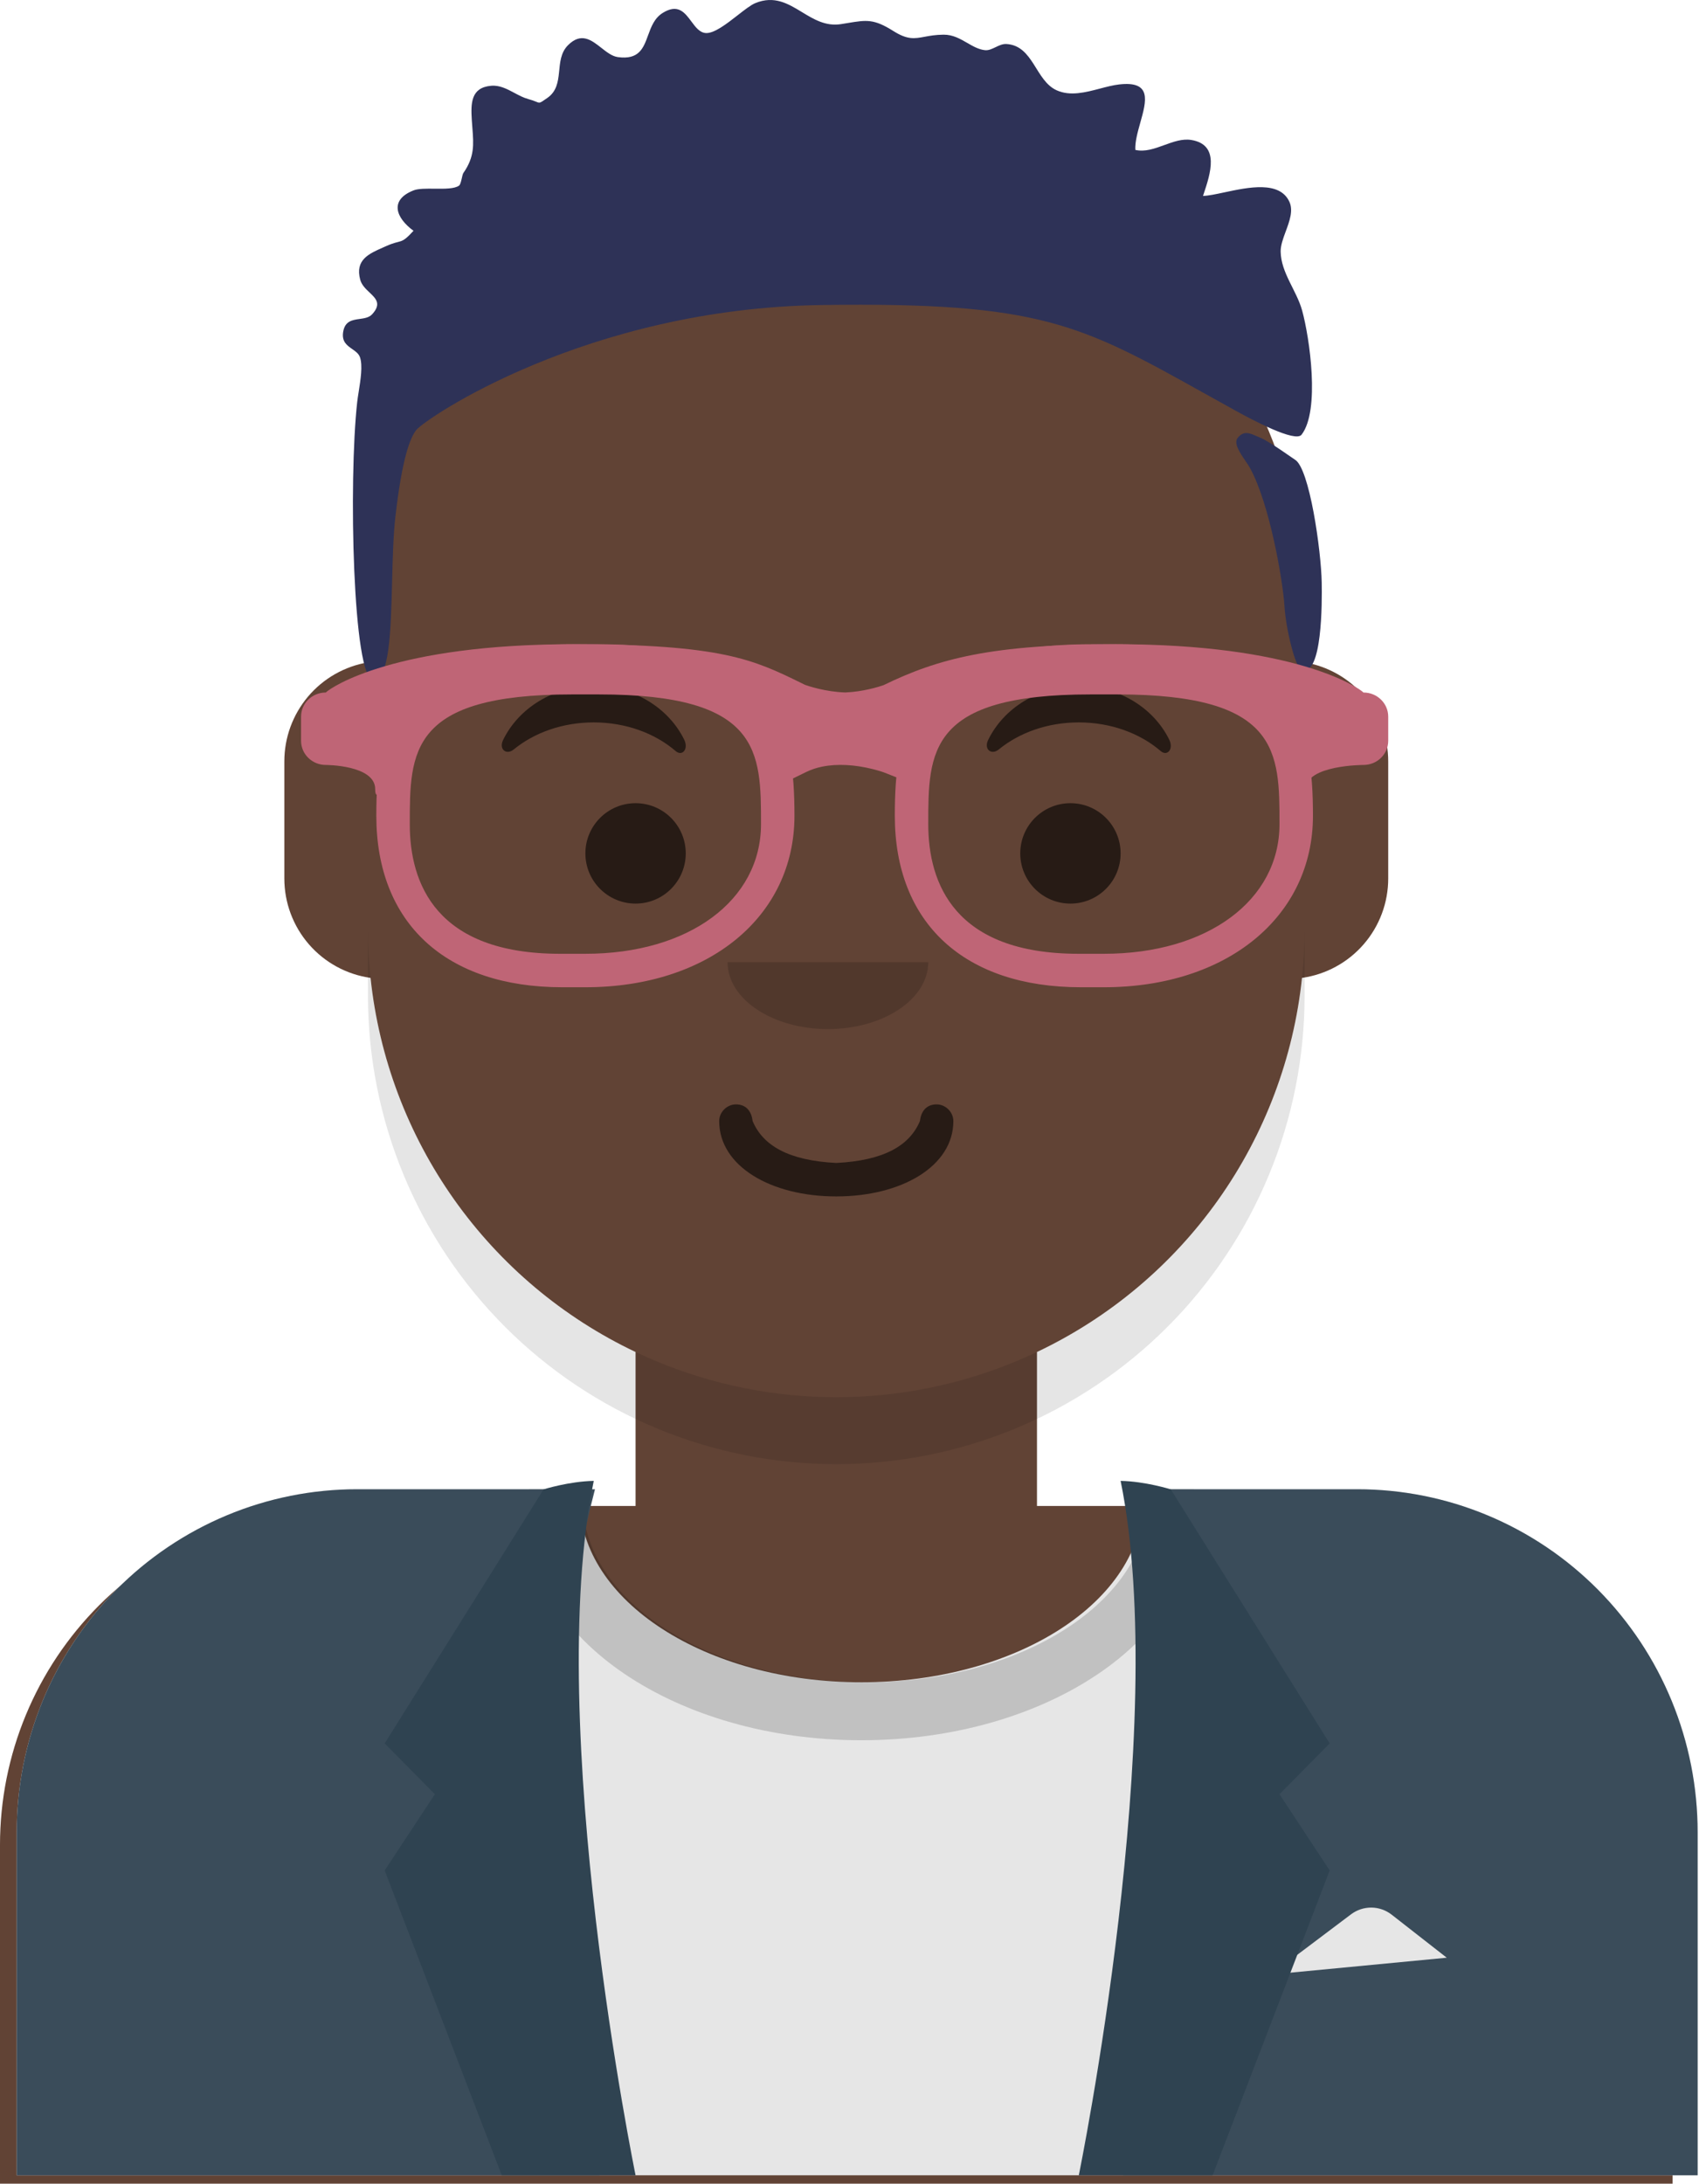 <svg width="204" xmlns="http://www.w3.org/2000/svg" height="261" fill="none"><g class="fills"><rect rx="0" ry="0" x="65.929" y="86.433" width="68.142" height="105.134" transform="matrix(2.935, 0, -0, 2.321, -193.506, -183.599)" class="frame-background"/></g><g class="frame-children"><path d="M44.000,72.999C44.000,72.083,44.023,71.167,44.068,70.251C44.113,69.336,44.180,68.422,44.270,67.510C44.360,66.598,44.472,65.689,44.606,64.782C44.741,63.876,44.897,62.973,45.076,62.074C45.255,61.175,45.456,60.281,45.678,59.392C45.901,58.503,46.145,57.620,46.411,56.743C46.677,55.866,46.965,54.996,47.274,54.133C47.582,53.271,47.912,52.416,48.263,51.569C48.613,50.722,48.985,49.885,49.377,49.056C49.768,48.228,50.180,47.410,50.612,46.601C51.044,45.793,51.496,44.996,51.967,44.210C52.438,43.424,52.928,42.650,53.438,41.888C53.947,41.126,54.474,40.377,55.020,39.640C55.566,38.904,56.130,38.182,56.711,37.474C57.293,36.765,57.891,36.071,58.507,35.392C59.122,34.713,59.754,34.050,60.402,33.402C61.050,32.754,61.713,32.122,62.392,31.506C63.071,30.891,63.765,30.293,64.474,29.711C65.182,29.130,65.904,28.566,66.640,28.020C67.377,27.474,68.126,26.947,68.888,26.438C69.650,25.928,70.424,25.438,71.210,24.967C71.996,24.496,72.793,24.044,73.601,23.612C74.410,23.180,75.228,22.768,76.056,22.376C76.885,21.985,77.722,21.613,78.569,21.263C79.416,20.912,80.271,20.582,81.134,20.273C81.996,19.965,82.866,19.677,83.743,19.411C84.620,19.145,85.503,18.901,86.392,18.678C87.281,18.456,88.175,18.255,89.074,18.076C89.973,17.897,90.876,17.741,91.782,17.606C92.689,17.472,93.598,17.359,94.510,17.270C95.422,17.180,96.336,17.112,97.251,17.067C98.167,17.022,99.083,17.000,99.999,17.000L100.001,17.000C100.918,17.000,101.834,17.022,102.749,17.067C103.664,17.112,104.578,17.180,105.490,17.270C106.402,17.359,107.311,17.472,108.218,17.606C109.125,17.741,110.027,17.897,110.926,18.076C111.825,18.255,112.719,18.456,113.608,18.678C114.497,18.901,115.380,19.145,116.257,19.411C117.134,19.677,118.003,19.965,118.866,20.273C119.729,20.582,120.584,20.912,121.431,21.263C122.278,21.613,123.115,21.985,123.944,22.376C124.772,22.768,125.590,23.180,126.399,23.612C127.207,24.044,128.004,24.496,128.790,24.967C129.576,25.438,130.350,25.928,131.112,26.438C131.874,26.947,132.623,27.474,133.360,28.020C134.096,28.566,134.818,29.130,135.526,29.711C136.235,30.293,136.929,30.891,137.608,31.506C138.287,32.122,138.950,32.754,139.598,33.402C140.246,34.050,140.878,34.713,141.494,35.392C142.109,36.071,142.708,36.765,143.289,37.474C143.870,38.182,144.434,38.904,144.980,39.640C145.526,40.377,146.053,41.126,146.562,41.888C147.071,42.650,147.562,43.424,148.033,44.210C148.504,44.996,148.956,45.793,149.388,46.601C149.820,47.410,150.232,48.228,150.623,49.056C151.015,49.885,151.386,50.722,151.737,51.569C152.088,52.416,152.418,53.271,152.727,54.133C153.036,54.996,153.323,55.866,153.589,56.743C153.855,57.620,154.099,58.503,154.322,59.392C154.545,60.281,154.745,61.175,154.924,62.074C155.103,62.973,155.259,63.876,155.394,64.782C155.529,65.689,155.641,66.598,155.730,67.510C155.820,68.422,155.888,69.336,155.933,70.251C155.978,71.167,156.000,72.083,156.000,72.999L156.000,79.168C156.173,79.197,156.345,79.230,156.517,79.267C156.688,79.303,156.859,79.344,157.029,79.388C157.198,79.433,157.367,79.481,157.535,79.532C157.702,79.584,157.869,79.639,158.034,79.698C158.199,79.757,158.363,79.820,158.526,79.886C158.689,79.952,158.850,80.022,159.009,80.095C159.168,80.168,159.326,80.245,159.482,80.325C159.638,80.405,159.792,80.489,159.945,80.575C160.097,80.662,160.247,80.753,160.396,80.846C160.545,80.940,160.691,81.036,160.835,81.136C160.979,81.236,161.121,81.339,161.261,81.445C161.400,81.552,161.538,81.661,161.673,81.773C161.808,81.885,161.940,82.000,162.070,82.118C162.200,82.236,162.327,82.357,162.451,82.480C162.576,82.604,162.698,82.730,162.817,82.859C162.936,82.988,163.052,83.119,163.165,83.253C163.278,83.387,163.389,83.524,163.496,83.663C163.603,83.801,163.707,83.943,163.808,84.086C163.909,84.229,164.007,84.375,164.102,84.523C164.197,84.670,164.288,84.820,164.376,84.972C164.464,85.123,164.549,85.277,164.631,85.432C164.712,85.588,164.790,85.745,164.864,85.904C164.939,86.063,165.010,86.223,165.077,86.385C165.145,86.547,165.209,86.710,165.269,86.875C165.329,87.040,165.386,87.206,165.439,87.373C165.492,87.540,165.542,87.709,165.587,87.878C165.632,88.047,165.674,88.218,165.713,88.389C165.751,88.560,165.785,88.732,165.816,88.905C165.847,89.078,165.873,89.251,165.896,89.425C165.919,89.599,165.939,89.773,165.954,89.948C165.969,90.123,165.981,90.298,165.988,90.473C165.996,90.648,166.000,90.824,166.000,90.999L166.000,105.001C166.000,105.180,165.996,105.358,165.988,105.537C165.980,105.715,165.968,105.894,165.952,106.072C165.936,106.250,165.916,106.427,165.892,106.604C165.869,106.781,165.841,106.958,165.809,107.134C165.777,107.310,165.741,107.485,165.702,107.659C165.663,107.833,165.619,108.006,165.572,108.179C165.525,108.351,165.473,108.522,165.418,108.692C165.363,108.862,165.305,109.031,165.242,109.198C165.179,109.366,165.113,109.532,165.043,109.696C164.973,109.861,164.899,110.024,164.822,110.185C164.745,110.346,164.665,110.505,164.580,110.663C164.496,110.820,164.408,110.976,164.317,111.130C164.226,111.283,164.131,111.435,164.033,111.584C163.935,111.734,163.834,111.881,163.729,112.026C163.624,112.171,163.516,112.313,163.405,112.453C163.294,112.593,163.180,112.731,163.063,112.866C162.946,113.001,162.826,113.133,162.703,113.263C162.580,113.392,162.454,113.519,162.325,113.643C162.196,113.767,162.065,113.888,161.931,114.006C161.797,114.124,161.660,114.239,161.521,114.351C161.382,114.463,161.240,114.572,161.096,114.678C160.952,114.783,160.806,114.886,160.657,114.985C160.508,115.084,160.357,115.180,160.204,115.272C160.051,115.365,159.896,115.453,159.739,115.539C159.582,115.624,159.424,115.706,159.263,115.785C159.102,115.863,158.940,115.938,158.776,116.009C158.612,116.080,158.447,116.147,158.280,116.211C158.113,116.275,157.945,116.335,157.775,116.391C157.606,116.447,157.435,116.500,157.263,116.548C157.091,116.597,156.918,116.641,156.744,116.682C156.570,116.723,156.395,116.760,156.219,116.793C156.044,116.826,155.867,116.855,155.690,116.880C155.628,117.474,155.556,118.066,155.474,118.657C155.393,119.248,155.302,119.838,155.201,120.426C155.101,121.014,154.991,121.600,154.872,122.185C154.753,122.770,154.624,123.352,154.486,123.932C154.349,124.513,154.202,125.091,154.045,125.667C153.889,126.243,153.724,126.816,153.549,127.386C153.374,127.957,153.191,128.524,152.998,129.089C152.805,129.654,152.604,130.215,152.393,130.773C152.182,131.332,151.963,131.886,151.735,132.437C151.506,132.988,151.269,133.536,151.023,134.079C150.777,134.623,150.523,135.163,150.260,135.698C149.997,136.233,149.725,136.764,149.445,137.291C149.165,137.818,148.877,138.341,148.580,138.858C148.283,139.375,147.978,139.888,147.665,140.396C147.352,140.904,147.030,141.407,146.701,141.904C146.372,142.401,146.035,142.894,145.690,143.381C145.345,143.868,144.992,144.349,144.632,144.824C144.271,145.299,143.903,145.769,143.528,146.233C143.153,146.696,142.770,147.154,142.380,147.606C141.990,148.057,141.593,148.502,141.189,148.941C140.784,149.380,140.373,149.812,139.955,150.238C139.537,150.664,139.112,151.083,138.681,151.495C138.250,151.907,137.812,152.312,137.367,152.710C136.923,153.108,136.473,153.499,136.016,153.883C135.559,154.266,135.096,154.643,134.627,155.012C134.158,155.381,133.684,155.742,133.203,156.096C132.722,156.449,132.236,156.795,131.745,157.133C131.254,157.472,130.757,157.802,130.255,158.124C129.753,158.447,129.246,158.761,128.733,159.067C128.221,159.373,127.704,159.671,127.183,159.961C126.661,160.250,126.135,160.531,125.605,160.804C125.074,161.077,124.539,161.341,124.000,161.597L124.000,180.000L159.501,180.000C160.164,180.000,160.826,180.016,161.488,180.049C162.150,180.082,162.811,180.130,163.471,180.195C164.130,180.260,164.788,180.341,165.443,180.438C166.099,180.535,166.752,180.649,167.402,180.778C168.052,180.907,168.698,181.053,169.341,181.214C169.984,181.375,170.623,181.551,171.257,181.744C171.892,181.936,172.521,182.144,173.145,182.367C173.769,182.590,174.387,182.829,174.999,183.083C175.612,183.336,176.218,183.605,176.817,183.888C177.416,184.171,178.007,184.469,178.592,184.782C179.177,185.095,179.753,185.421,180.322,185.762C180.890,186.103,181.450,186.457,182.001,186.825C182.552,187.194,183.094,187.575,183.626,187.970C184.159,188.365,184.681,188.772,185.193,189.193C185.706,189.614,186.207,190.046,186.698,190.491C187.189,190.936,187.669,191.393,188.138,191.862C188.607,192.331,189.064,192.810,189.509,193.301C189.954,193.792,190.386,194.294,190.807,194.807C191.228,195.319,191.635,195.841,192.030,196.374C192.425,196.906,192.806,197.448,193.175,197.999C193.543,198.550,193.897,199.110,194.238,199.678C194.579,200.247,194.905,200.823,195.218,201.408C195.531,201.993,195.829,202.584,196.112,203.183C196.395,203.782,196.664,204.388,196.917,205.001C197.171,205.613,197.410,206.231,197.633,206.855C197.856,207.479,198.064,208.108,198.256,208.743C198.449,209.377,198.625,210.016,198.786,210.659C198.947,211.302,199.093,211.948,199.222,212.598C199.351,213.248,199.465,213.901,199.562,214.557C199.659,215.212,199.740,215.870,199.805,216.529C199.870,217.189,199.918,217.850,199.951,218.512C199.984,219.174,200.000,219.836,200.000,220.499L200.000,261.000L0.000,261.000L0.000,220.499C0.000,219.836,0.016,219.174,0.049,218.512C0.081,217.850,0.130,217.189,0.195,216.529C0.260,215.870,0.341,215.212,0.438,214.557C0.536,213.901,0.649,213.248,0.778,212.598C0.908,211.948,1.053,211.302,1.214,210.659C1.375,210.016,1.552,209.377,1.744,208.743C1.936,208.108,2.144,207.479,2.367,206.855C2.591,206.231,2.829,205.613,3.083,205.001C3.337,204.388,3.605,203.782,3.888,203.183C4.172,202.584,4.470,201.993,4.782,201.408C5.095,200.823,5.421,200.247,5.762,199.678C6.103,199.110,6.457,198.550,6.825,197.999C7.194,197.448,7.575,196.906,7.970,196.374C8.365,195.841,8.772,195.319,9.193,194.807C9.613,194.294,10.046,193.793,10.491,193.302C10.936,192.811,11.393,192.331,11.862,191.862C12.331,191.393,12.811,190.936,13.302,190.491C13.793,190.046,14.294,189.614,14.807,189.193C15.319,188.772,15.841,188.365,16.374,187.970C16.906,187.575,17.448,187.194,17.999,186.825C18.550,186.457,19.110,186.103,19.678,185.762C20.247,185.421,20.823,185.095,21.408,184.782C21.993,184.469,22.584,184.171,23.183,183.888C23.783,183.605,24.388,183.336,25.001,183.083C25.613,182.829,26.231,182.590,26.855,182.367C27.479,182.144,28.109,181.936,28.743,181.744C29.377,181.551,30.016,181.375,30.659,181.214C31.302,181.053,31.948,180.907,32.598,180.778C33.248,180.649,33.901,180.535,34.557,180.438C35.212,180.341,35.870,180.260,36.529,180.195C37.189,180.130,37.850,180.082,38.512,180.049C39.174,180.016,39.836,180.000,40.499,180.000L76.000,180.000L76.000,161.597C75.461,161.341,74.926,161.077,74.396,160.804C73.865,160.531,73.339,160.250,72.817,159.961C72.296,159.671,71.779,159.373,71.267,159.067C70.755,158.761,70.247,158.447,69.745,158.124C69.243,157.802,68.747,157.472,68.255,157.133C67.764,156.795,67.278,156.449,66.797,156.096C66.317,155.742,65.842,155.381,65.373,155.012C64.904,154.643,64.441,154.266,63.984,153.883C63.528,153.499,63.077,153.108,62.633,152.710C62.188,152.312,61.750,151.907,61.319,151.495C60.888,151.083,60.463,150.664,60.045,150.238C59.627,149.812,59.216,149.380,58.811,148.941C58.407,148.502,58.010,148.057,57.620,147.606C57.230,147.154,56.847,146.696,56.472,146.233C56.097,145.769,55.729,145.299,55.368,144.824C55.008,144.349,54.655,143.868,54.310,143.381C53.965,142.894,53.628,142.401,53.299,141.904C52.970,141.407,52.649,140.904,52.335,140.396C52.022,139.888,51.717,139.375,51.420,138.858C51.124,138.341,50.835,137.818,50.555,137.291C50.275,136.764,50.003,136.233,49.740,135.698C49.477,135.163,49.223,134.623,48.977,134.079C48.731,133.536,48.494,132.988,48.265,132.437C48.037,131.886,47.818,131.332,47.607,130.773C47.396,130.215,47.195,129.654,47.002,129.089C46.809,128.524,46.625,127.957,46.451,127.386C46.276,126.816,46.111,126.243,45.955,125.667C45.798,125.091,45.651,124.513,45.514,123.932C45.376,123.352,45.247,122.770,45.128,122.185C45.009,121.600,44.899,121.014,44.799,120.426C44.698,119.838,44.607,119.248,44.526,118.657C44.444,118.066,44.372,117.474,44.310,116.880C44.133,116.855,43.956,116.826,43.781,116.793C43.605,116.760,43.430,116.723,43.256,116.682C43.082,116.641,42.909,116.597,42.737,116.548C42.565,116.500,42.395,116.447,42.225,116.391C42.055,116.335,41.887,116.275,41.720,116.211C41.553,116.147,41.388,116.080,41.224,116.009C41.060,115.938,40.898,115.863,40.737,115.785C40.576,115.706,40.418,115.624,40.261,115.539C40.104,115.453,39.949,115.365,39.796,115.272C39.643,115.180,39.492,115.084,39.343,114.985C39.195,114.886,39.048,114.783,38.904,114.678C38.760,114.572,38.618,114.463,38.479,114.351C38.340,114.239,38.203,114.124,38.069,114.006C37.935,113.888,37.803,113.767,37.675,113.643C37.546,113.519,37.420,113.392,37.297,113.263C37.174,113.133,37.054,113.001,36.937,112.866C36.820,112.731,36.706,112.593,36.595,112.453C36.484,112.313,36.376,112.171,36.271,112.026C36.167,111.881,36.065,111.734,35.967,111.584C35.869,111.435,35.775,111.283,35.683,111.130C35.592,110.976,35.504,110.820,35.420,110.663C35.336,110.505,35.255,110.346,35.178,110.185C35.100,110.024,35.027,109.861,34.957,109.696C34.887,109.532,34.821,109.366,34.758,109.198C34.696,109.031,34.637,108.862,34.582,108.692C34.527,108.522,34.476,108.351,34.428,108.179C34.381,108.006,34.338,107.833,34.298,107.659C34.259,107.485,34.223,107.310,34.191,107.134C34.159,106.958,34.132,106.781,34.108,106.604C34.084,106.427,34.064,106.250,34.048,106.072C34.032,105.894,34.020,105.715,34.012,105.537C34.004,105.358,34.000,105.180,34.000,105.001L34.000,90.999C34.000,90.824,34.004,90.648,34.012,90.473C34.019,90.298,34.031,90.123,34.046,89.948C34.062,89.773,34.081,89.599,34.104,89.425C34.127,89.251,34.154,89.078,34.184,88.905C34.215,88.732,34.249,88.560,34.287,88.389C34.326,88.218,34.367,88.047,34.413,87.878C34.459,87.709,34.508,87.540,34.561,87.373C34.614,87.206,34.671,87.040,34.731,86.875C34.791,86.710,34.855,86.547,34.923,86.385C34.990,86.223,35.061,86.063,35.136,85.904C35.210,85.745,35.288,85.588,35.369,85.432C35.451,85.277,35.536,85.123,35.624,84.972C35.712,84.820,35.803,84.670,35.898,84.523C35.993,84.375,36.091,84.229,36.192,84.086C36.293,83.943,36.397,83.801,36.504,83.663C36.611,83.524,36.722,83.387,36.835,83.253C36.948,83.119,37.064,82.988,37.183,82.859C37.302,82.730,37.424,82.604,37.549,82.480C37.673,82.357,37.801,82.236,37.930,82.118C38.060,82.000,38.193,81.885,38.327,81.773C38.462,81.661,38.600,81.552,38.739,81.445C38.879,81.339,39.021,81.236,39.165,81.136C39.309,81.036,39.456,80.940,39.604,80.846C39.753,80.753,39.903,80.662,40.055,80.575C40.208,80.489,40.362,80.405,40.518,80.325C40.674,80.245,40.832,80.168,40.991,80.095C41.151,80.022,41.312,79.952,41.474,79.886C41.637,79.820,41.801,79.757,41.966,79.698C42.131,79.639,42.298,79.584,42.465,79.532C42.633,79.481,42.802,79.433,42.971,79.388C43.141,79.344,43.312,79.303,43.483,79.267C43.655,79.230,43.827,79.197,44.000,79.168L44.000,72.999ZZZZZZZ" fill-rule="evenodd" style="fill: rgb(97, 67, 53); fill-opacity: 1;" class="fills"/><path d="M44.000,111.000L44.000,119.000C44.000,119.917,44.023,120.833,44.068,121.748C44.113,122.663,44.180,123.577,44.270,124.489C44.360,125.401,44.472,126.310,44.606,127.217C44.741,128.124,44.897,129.026,45.076,129.925C45.255,130.824,45.456,131.718,45.678,132.607C45.901,133.496,46.145,134.379,46.411,135.256C46.677,136.133,46.965,137.002,47.274,137.865C47.582,138.728,47.912,139.583,48.263,140.430C48.613,141.277,48.985,142.114,49.377,142.943C49.768,143.771,50.180,144.589,50.612,145.398C51.044,146.206,51.496,147.003,51.967,147.789C52.438,148.575,52.928,149.349,53.438,150.111C53.947,150.873,54.474,151.622,55.020,152.359C55.566,153.095,56.130,153.817,56.711,154.525C57.293,155.234,57.891,155.928,58.507,156.607C59.122,157.286,59.754,157.949,60.402,158.597C61.050,159.245,61.713,159.877,62.392,160.493C63.071,161.108,63.765,161.707,64.474,162.288C65.182,162.869,65.904,163.433,66.640,163.979C67.377,164.525,68.126,165.052,68.888,165.561C69.650,166.070,70.424,166.561,71.210,167.032C71.996,167.503,72.793,167.955,73.601,168.387C74.410,168.819,75.228,169.231,76.056,169.622C76.885,170.014,77.722,170.385,78.569,170.736C79.416,171.087,80.271,171.417,81.134,171.726C81.996,172.035,82.866,172.322,83.743,172.588C84.620,172.854,85.503,173.098,86.392,173.321C87.281,173.544,88.175,173.744,89.074,173.923C89.973,174.102,90.876,174.258,91.782,174.393C92.689,174.528,93.598,174.640,94.510,174.729C95.422,174.819,96.336,174.887,97.251,174.932C98.167,174.977,99.083,174.999,99.999,174.999L100.001,174.999C100.918,174.999,101.834,174.977,102.749,174.932C103.664,174.887,104.578,174.819,105.490,174.729C106.402,174.640,107.311,174.528,108.218,174.393C109.125,174.258,110.027,174.102,110.926,173.923C111.825,173.744,112.719,173.544,113.608,173.321C114.497,173.098,115.380,172.854,116.257,172.588C117.134,172.322,118.003,172.035,118.866,171.726C119.729,171.417,120.584,171.087,121.431,170.736C122.278,170.385,123.115,170.014,123.944,169.622C124.772,169.231,125.590,168.819,126.399,168.387C127.207,167.955,128.004,167.503,128.790,167.032C129.576,166.561,130.350,166.070,131.112,165.561C131.874,165.052,132.623,164.525,133.360,163.979C134.096,163.433,134.818,162.869,135.526,162.288C136.235,161.707,136.929,161.108,137.608,160.493C138.287,159.877,138.950,159.245,139.598,158.597C140.246,157.949,140.878,157.286,141.494,156.607C142.109,155.928,142.708,155.234,143.289,154.525C143.870,153.817,144.434,153.095,144.980,152.359C145.526,151.622,146.053,150.873,146.562,150.111C147.071,149.349,147.562,148.575,148.033,147.789C148.504,147.003,148.956,146.206,149.388,145.398C149.820,144.589,150.232,143.771,150.623,142.943C151.015,142.114,151.386,141.277,151.737,140.430C152.088,139.583,152.418,138.728,152.727,137.865C153.036,137.002,153.323,136.133,153.589,135.256C153.855,134.379,154.099,133.496,154.322,132.607C154.545,131.718,154.745,130.824,154.924,129.925C155.103,129.026,155.259,128.124,155.394,127.217C155.529,126.310,155.641,125.401,155.730,124.489C155.820,123.577,155.888,122.663,155.933,121.748C155.978,120.833,156.000,119.917,156.000,119.000L156.000,111.000C156.000,111.916,155.978,112.832,155.933,113.748C155.888,114.663,155.820,115.577,155.730,116.489C155.641,117.401,155.529,118.310,155.394,119.217C155.259,120.124,155.103,121.026,154.924,121.925C154.745,122.824,154.545,123.718,154.322,124.607C154.099,125.496,153.855,126.379,153.589,127.256C153.323,128.133,153.036,129.002,152.727,129.865C152.418,130.728,152.088,131.583,151.737,132.430C151.386,133.277,151.015,134.114,150.623,134.943C150.232,135.771,149.820,136.589,149.388,137.398C148.956,138.206,148.504,139.003,148.033,139.789C147.562,140.575,147.071,141.349,146.562,142.111C146.053,142.873,145.526,143.622,144.980,144.359C144.434,145.095,143.870,145.817,143.289,146.525C142.708,147.234,142.109,147.928,141.494,148.607C140.878,149.286,140.246,149.949,139.598,150.597C138.950,151.245,138.287,151.877,137.608,152.493C136.929,153.108,136.235,153.707,135.526,154.288C134.818,154.869,134.096,155.433,133.360,155.979C132.623,156.525,131.874,157.052,131.112,157.561C130.350,158.070,129.576,158.561,128.790,159.032C128.004,159.503,127.207,159.955,126.399,160.387C125.590,160.819,124.772,161.231,123.944,161.622C123.115,162.014,122.278,162.385,121.431,162.736C120.584,163.087,119.729,163.417,118.866,163.726C118.003,164.035,117.134,164.322,116.257,164.588C115.380,164.854,114.497,165.098,113.608,165.321C112.719,165.544,111.825,165.744,110.926,165.923C110.027,166.102,109.125,166.258,108.218,166.393C107.311,166.528,106.402,166.640,105.490,166.729C104.578,166.819,103.664,166.887,102.749,166.932C101.834,166.977,100.918,166.999,100.001,166.999L99.999,166.999C99.083,166.999,98.167,166.977,97.251,166.932C96.336,166.887,95.422,166.819,94.510,166.729C93.598,166.640,92.689,166.528,91.782,166.393C90.876,166.258,89.973,166.102,89.074,165.923C88.175,165.744,87.281,165.544,86.392,165.321C85.503,165.098,84.620,164.854,83.743,164.588C82.866,164.322,81.996,164.035,81.134,163.726C80.271,163.417,79.416,163.087,78.569,162.736C77.722,162.385,76.885,162.014,76.056,161.622C75.228,161.231,74.410,160.819,73.601,160.387C72.793,159.955,71.996,159.503,71.210,159.032C70.424,158.561,69.650,158.070,68.888,157.561C68.126,157.052,67.377,156.525,66.640,155.979C65.904,155.433,65.182,154.869,64.474,154.288C63.765,153.707,63.071,153.108,62.392,152.493C61.713,151.877,61.050,151.245,60.402,150.597C59.754,149.949,59.122,149.286,58.507,148.607C57.891,147.928,57.293,147.234,56.711,146.525C56.130,145.817,55.566,145.095,55.020,144.359C54.474,143.622,53.947,142.873,53.438,142.111C52.928,141.349,52.438,140.575,51.967,139.789C51.496,139.003,51.044,138.206,50.612,137.398C50.180,136.589,49.768,135.771,49.377,134.943C48.985,134.114,48.613,133.277,48.263,132.430C47.912,131.583,47.582,130.728,47.274,129.865C46.965,129.002,46.677,128.133,46.411,127.256C46.145,126.379,45.901,125.496,45.678,124.607C45.456,123.718,45.255,122.824,45.076,121.925C44.897,121.026,44.741,120.124,44.606,119.217C44.472,118.310,44.360,117.401,44.270,116.489C44.180,115.577,44.113,114.663,44.068,113.748C44.023,112.832,44.000,111.916,44.000,111.000ZZZZZZZ" fill-rule="evenodd" style="fill: rgb(0, 0, 0); fill-opacity: 0.102;" class="fills"/></g><defs><rect width="266" height="280" id="a"/></defs><g class="fills"><rect width="39.883" height="35.014" class="frame-background" x="79.588" transform="matrix(2.935, 0, -0, 2.321, -192.596, -53.668)" ry="0" rx="0" y="23.124" clip-path="url(#-clip_12)"/></g><g class="frame-children"><path d="M155.709,37.124C156.601,40.371,157.872,49.074,155.637,51.957C154.891,52.919,149.796,50.218,147.671,49.044C146.428,48.357,145.256,47.703,144.139,47.081C129.224,38.765,124.404,36.077,98.246,36.458C70.130,36.867,50.868,50.040,49.784,51.387C49.030,52.325,48.068,54.828,47.276,61.801C47.026,64.008,46.956,66.769,46.886,69.513C46.736,75.435,46.588,81.273,44.631,81.263C42.192,81.250,41.661,57.477,42.714,48.046C42.753,47.694,42.820,47.273,42.892,46.820C43.115,45.413,43.389,43.691,43.047,42.706C42.894,42.262,42.507,41.992,42.110,41.715C41.490,41.282,40.845,40.831,41.033,39.675C41.245,38.370,42.125,38.246,42.997,38.124C43.566,38.044,44.132,37.965,44.506,37.557C45.634,36.329,44.959,35.690,44.188,34.960C43.733,34.529,43.244,34.066,43.073,33.431C42.439,31.069,44.097,30.336,45.760,29.600C45.887,29.544,46.014,29.488,46.140,29.431C48.106,28.544,47.851,29.323,49.446,27.585C47.315,26.023,46.544,23.894,49.462,22.752C50.021,22.533,50.984,22.544,51.962,22.554C53.152,22.567,54.365,22.580,54.898,22.180C55.151,21.990,55.252,20.901,55.408,20.678C56.758,18.747,56.642,17.279,56.486,15.289C56.463,14.993,56.439,14.685,56.418,14.362C56.289,12.324,56.306,10.453,58.747,10.250C59.752,10.166,60.641,10.640,61.517,11.108C62.061,11.398,62.600,11.686,63.158,11.836C64.033,12.071,64.257,12.271,64.479,12.268C64.668,12.266,64.854,12.116,65.437,11.715C67.663,10.182,66.148,7.194,67.913,5.412C69.489,3.821,70.711,4.782,71.909,5.722C72.552,6.227,73.189,6.727,73.869,6.822C76.415,7.177,76.933,5.759,77.491,4.232C77.858,3.227,78.243,2.175,79.236,1.551C81.065,0.402,81.883,1.503,82.670,2.564C83.169,3.236,83.655,3.891,84.379,3.948C85.383,4.027,86.885,2.855,88.218,1.815C89.032,1.180,89.783,0.594,90.317,0.373C92.586,-0.563,94.234,0.437,95.902,1.450C97.310,2.305,98.732,3.168,100.554,2.885C100.852,2.838,101.127,2.793,101.385,2.750C103.623,2.381,104.492,2.237,106.831,3.712C108.521,4.777,109.351,4.622,110.569,4.395C111.175,4.282,111.877,4.151,112.829,4.144C113.940,4.135,114.815,4.641,115.658,5.128C116.351,5.529,117.023,5.917,117.788,5.997C118.211,6.041,118.625,5.842,119.047,5.640C119.467,5.438,119.895,5.233,120.348,5.260C123.585,5.457,123.790,9.643,126.362,10.796C127.981,11.522,129.798,11.044,131.533,10.588C132.316,10.382,133.082,10.180,133.807,10.095C137.766,9.631,137.084,12.063,136.356,14.655C136.038,15.787,135.712,16.950,135.761,17.915C136.909,18.183,138.066,17.762,139.221,17.342C140.314,16.945,141.404,16.548,142.485,16.735C145.883,17.321,144.739,20.756,143.927,23.195C143.902,23.269,143.877,23.342,143.853,23.415C144.488,23.403,145.391,23.210,146.405,22.993C149.268,22.382,153.024,21.579,154.185,24.122C154.664,25.173,154.199,26.432,153.745,27.659C153.432,28.506,153.125,29.337,153.138,30.074C153.181,32.616,155.049,34.719,155.709,37.124ZZZZZZL155.709,37.124ZZZZZZM150.697,52.315C151.812,52.764,154.634,54.818,154.832,54.929C156.589,55.917,157.980,65.828,158.048,69.618C158.090,71.956,158.127,80.874,155.654,80.103C154.901,79.868,153.752,75.147,153.588,72.384C153.425,69.621,151.855,60.220,149.447,55.895C149.315,55.659,149.125,55.380,148.921,55.080C148.272,54.128,147.484,52.971,148.002,52.335C148.724,51.448,149.428,51.760,150.261,52.128C150.403,52.190,150.548,52.255,150.697,52.315ZZZZZZL150.697,52.315ZZZZZZ" fill-rule="evenodd" style="fill: rgb(46, 50, 87); fill-opacity: 1;" class="fills"/></g><defs><rect width="112" height="44" id="b"/></defs><g class="fills"><rect width="80" height="8" class="frame-background" x="60" transform="matrix(1, 0, 0, 1, 0, -0)" ry="0" rx="0" y="82" clip-path="url(#-clip_7)"/></g><g class="frame-children"><path d="M60.160,88.447C62.007,84.649,66.164,82.000,70.998,82.000C75.814,82.000,79.959,84.630,81.815,88.407C82.367,89.529,81.582,90.448,80.791,89.767C78.340,87.660,74.859,86.344,70.998,86.344C67.257,86.344,63.874,87.579,61.438,89.572C60.547,90.300,59.620,89.558,60.160,88.447ZZZZZZZ" fill-rule="evenodd" style="fill: rgb(0, 0, 0); fill-opacity: 0.6;" class="fills"/><path d="M118.160,88.447C120.007,84.649,124.164,82.000,128.998,82.000C133.814,82.000,137.959,84.630,139.815,88.407C140.367,89.529,139.582,90.448,138.791,89.767C136.340,87.660,132.859,86.344,128.998,86.344C125.257,86.344,121.874,87.579,119.438,89.572C118.547,90.300,117.620,89.558,118.160,88.447ZZZZZZZ" fill-rule="evenodd" style="fill: rgb(0, 0, 0); fill-opacity: 0.6;" class="fills"/></g><defs><rect width="112" height="44" id="c"/></defs><g class="fills"><rect width="64" height="12" class="frame-background" x="70" transform="matrix(1, 0, 0, 1, 0, 0)" ry="0" rx="0" y="96" clip-path="url(#-clip_7)"/></g><g class="frame-children"><path d="M76.000,108.000C79.314,108.000,82.000,105.314,82.000,102.000C82.000,98.686,79.314,96.000,76.000,96.000C72.686,96.000,70.000,98.686,70.000,102.000C70.000,105.314,72.686,108.000,76.000,108.000ZZZZZZZ" fill-rule="evenodd" style="fill: rgb(0, 0, 0); fill-opacity: 0.6;" class="fills"/><path d="M128.000,108.000C131.314,108.000,134.000,105.314,134.000,102.000C134.000,98.686,131.314,96.000,128.000,96.000C124.686,96.000,122.000,98.686,122.000,102.000C122.000,105.314,124.686,108.000,128.000,108.000ZZZZZZZ" fill-rule="evenodd" style="fill: rgb(0, 0, 0); fill-opacity: 0.6;" class="fills"/></g><defs><rect width="108" height="44" id="d"/></defs><g class="fills"><rect width="28" height="11" class="frame-background" x="86" transform="matrix(1, 0, 0, 1, 0, 0)" ry="0" rx="0" y="132" clip-path="url(#-clip_9)"/></g><g class="frame-children"><path d="M86.000,134.000C86.000,139.372,92.158,143.000,100.000,143.000C107.842,143.000,114.000,139.372,114.000,134.000C114.000,132.895,113.050,132.000,112.000,132.000C110.707,132.000,110.130,132.905,110.000,134.000C108.758,136.938,105.683,138.716,100.000,139.000C94.317,138.716,91.242,136.938,90.000,134.000C89.870,132.905,89.293,132.000,88.000,132.000C86.950,132.000,86.000,132.895,86.000,134.000ZZZZZZZ" fill-rule="evenodd" style="fill: rgb(0, 0, 0); fill-opacity: 0.6;" class="fills"/></g><defs><rect width="56" height="24" id="e"/></defs><g class="fills"><rect width="24" height="8" class="frame-background" x="87" transform="matrix(1, 0, -0, 1, 0, 0)" ry="0" rx="0" y="115" clip-path="url(#-clip_10)"/></g><g class="frame-children"><path d="M87.000,115.000C87.000,119.418,92.373,123.000,99.000,123.000L99.000,123.000C105.627,123.000,111.000,119.418,111.000,115.000" fill-rule="evenodd" style="fill: rgb(0, 0, 0); fill-opacity: 0.161;" class="fills"/></g><g class="fills"><rect rx="0" ry="0" x="36" y="77" width="130" height="41" transform="matrix(1, 0, 0, 1, 0, 0)" class="frame-background"/></g><g class="frame-children"><path d="M67.242,118.000L70.000,118.000C84.721,118.000,95.000,109.569,95.000,97.500C95.000,87.127,93.183,77.000,71.470,77.000L68.530,77.000C46.817,77.000,45.000,87.127,45.000,97.500C45.000,110.336,53.315,118.000,67.242,118.000ZZZZZZZM49.000,98.502C49.000,89.841,49.000,83.000,68.385,83.000L71.615,83.000C91.000,83.000,91.000,89.841,91.000,98.502C91.000,107.627,82.365,114.000,70.000,114.000L66.971,114.000C52.116,114.000,49.000,105.572,49.000,98.502ZZZZZZZ" fill-rule="evenodd" style="fill: rgb(191, 101, 118); fill-opacity: 1;" class="fills"/><path d="M129.242,118.000L132.000,118.000C146.721,118.000,157.000,109.569,157.000,97.500C157.000,87.127,155.183,77.000,133.470,77.000L130.530,77.000C108.817,77.000,107.000,87.127,107.000,97.500C107.000,110.336,115.315,118.000,129.242,118.000ZZZZZZZM111.000,98.502C111.000,89.841,111.000,83.000,130.385,83.000L133.615,83.000C153.000,83.000,153.000,89.841,153.000,98.502C153.000,107.627,144.365,114.000,132.000,114.000L128.971,114.000C114.120,114.000,111.000,105.572,111.000,98.502ZZZZZZZ" fill-rule="evenodd" style="fill: rgb(191, 101, 118); fill-opacity: 1;" class="fills"/><path d="M38.955,82.772C39.646,82.096,47.210,77.000,68.500,77.000C86.351,77.000,90.130,78.853,95.850,81.652L96.269,81.859C96.667,81.999,98.700,82.690,101.079,82.766C103.246,82.673,105.100,82.085,105.642,81.897C112.170,78.722,118.561,77.000,133.500,77.000C154.790,77.000,162.354,82.096,163.045,82.772C164.679,82.772,166.000,84.062,166.000,85.657L166.000,88.543C166.000,90.139,164.679,91.429,163.045,91.429C163.045,91.429,156.144,91.429,156.144,94.315C156.144,97.200,154.182,90.139,154.182,88.543L154.182,85.732C150.579,84.353,144.128,81.786,133.500,81.786C121.659,81.786,115.761,83.886,110.702,85.971L110.759,86.108L110.756,88.094L108.539,93.444L105.801,92.361C105.556,92.264,105.028,92.090,104.296,91.910C102.256,91.407,100.159,91.254,98.304,91.634C97.624,91.774,96.992,91.984,96.413,92.267L93.771,93.558L91.127,88.396L91.244,86.102L91.325,85.907C86.962,83.874,82.939,81.786,68.500,81.786C57.872,81.786,51.422,84.352,47.818,85.731L47.818,88.543C47.818,90.139,44.864,97.200,44.864,94.315C44.864,91.429,38.955,91.429,38.955,91.429C37.324,91.429,36.000,90.139,36.000,88.543L36.000,85.657C36.000,84.062,37.324,82.772,38.955,82.772ZZZZZZZ" fill-rule="evenodd" style="fill: rgb(191, 101, 118); fill-opacity: 1;" class="fills"/></g><defs><rect width="264" height="110" id="f"/></defs><g class="fills"><rect width="201" height="83" class="frame-background" x="2" transform="matrix(1, 0, 0, 1, 0, 0)" ry="0" rx="0" y="177" clip-path="url(#-clip_2)"/></g><g class="frame-children"><g style="fill: rgb(0, 0, 0); fill-opacity: 0.161;"><path d="M136.670,179.313C136.670,191.330,121.597,201.072,103.003,201.072C84.409,201.072,69.335,191.330,69.335,179.313C69.335,178.872,69.355,178.434,69.395,178.000L42.676,178.000C42.010,178.000,41.345,178.016,40.680,178.049C40.015,178.082,39.351,178.132,38.689,178.197C38.026,178.263,37.366,178.345,36.707,178.444C36.049,178.542,35.393,178.657,34.740,178.788C34.087,178.919,33.438,179.066,32.792,179.229C32.147,179.392,31.505,179.571,30.868,179.765C30.231,179.960,29.599,180.171,28.972,180.397C28.346,180.623,27.725,180.864,27.110,181.121C26.495,181.378,25.886,181.649,25.285,181.936C24.683,182.223,24.088,182.525,23.501,182.841C22.914,183.157,22.335,183.488,21.764,183.833C21.193,184.178,20.631,184.537,20.078,184.910C19.524,185.282,18.980,185.669,18.445,186.068C17.911,186.468,17.386,186.881,16.871,187.306C16.357,187.732,15.853,188.170,15.360,188.621C14.866,189.071,14.384,189.534,13.914,190.008C13.443,190.483,12.984,190.969,12.537,191.466C12.090,191.963,11.655,192.471,11.233,192.990C10.811,193.508,10.401,194.037,10.005,194.576C9.608,195.115,9.225,195.663,8.855,196.221C8.485,196.779,8.129,197.346,7.787,197.921C7.445,198.497,7.117,199.080,6.803,199.672C6.489,200.264,6.190,200.863,5.905,201.470C5.621,202.076,5.351,202.689,5.096,203.309C4.842,203.929,4.602,204.555,4.378,205.187C4.154,205.819,3.945,206.456,3.752,207.098C3.558,207.740,3.381,208.386,3.219,209.037C3.057,209.688,2.912,210.342,2.782,211.000C2.652,211.659,2.538,212.319,2.440,212.983C2.343,213.647,2.261,214.313,2.196,214.980C2.131,215.648,2.082,216.317,2.049,216.987C2.016,217.657,2.000,218.328,2.000,218.999L2.000,260.000L203.000,260.000L203.000,218.999C203.000,218.328,202.984,217.657,202.951,216.987C202.918,216.317,202.869,215.648,202.804,214.980C202.739,214.313,202.658,213.647,202.560,212.983C202.462,212.319,202.348,211.659,202.218,211.000C202.088,210.342,201.942,209.688,201.781,209.037C201.620,208.386,201.442,207.740,201.248,207.098C201.055,206.455,200.847,205.819,200.622,205.187C200.398,204.555,200.158,203.929,199.904,203.309C199.649,202.689,199.379,202.076,199.095,201.470C198.810,200.863,198.511,200.264,198.197,199.672C197.884,199.080,197.556,198.497,197.213,197.921C196.871,197.346,196.515,196.779,196.145,196.221C195.775,195.663,195.392,195.115,194.995,194.576C194.599,194.037,194.189,193.508,193.767,192.990C193.345,192.471,192.910,191.963,192.463,191.466C192.016,190.969,191.557,190.483,191.087,190.008C190.616,189.534,190.134,189.071,189.641,188.621C189.147,188.170,188.644,187.732,188.129,187.306C187.615,186.881,187.090,186.468,186.555,186.068C186.021,185.669,185.477,185.282,184.923,184.910C184.369,184.537,183.807,184.178,183.236,183.833C182.665,183.488,182.086,183.157,181.499,182.841C180.912,182.525,180.318,182.223,179.715,181.936C179.114,181.649,178.505,181.378,177.890,181.121C177.275,180.864,176.654,180.623,176.028,180.397C175.401,180.171,174.769,179.960,174.132,179.765C173.495,179.571,172.854,179.392,172.208,179.229C171.562,179.066,170.913,178.919,170.260,178.788C169.607,178.657,168.951,178.542,168.292,178.444C167.634,178.345,166.974,178.263,166.312,178.197C165.649,178.132,164.985,178.082,164.321,178.049C163.655,178.016,162.990,178.000,162.325,178.000L136.610,178.000C136.650,178.434,136.670,178.872,136.670,179.313ZZZZZZZ" fill-rule="evenodd" style="fill: rgb(230, 230, 230); fill-opacity: 1;" class="fills"/><path d="M142.756,178.000L137.279,178.000C137.320,178.434,137.340,178.872,137.340,179.313C137.340,191.330,122.192,201.072,103.505,201.072C84.819,201.072,69.670,191.330,69.670,179.313C69.670,178.872,69.690,178.434,69.731,178.000L63.244,178.000C63.083,178.985,63.000,179.986,63.000,181.000C63.000,195.912,80.909,208.000,103.000,208.000C125.092,208.000,143.000,195.912,143.000,181.000C143.000,179.986,142.917,178.985,142.756,178.000Z" style="fill: rgb(0, 0, 0); fill-opacity: 0.161;" class="fills"/></g><g style="fill: rgb(0, 0, 0); fill-opacity: 1;"><path d="M134.296,260.000L203.000,260.000L203.000,218.999C203.000,218.328,202.984,217.657,202.951,216.987C202.918,216.317,202.869,215.648,202.804,214.980C202.739,214.313,202.658,213.647,202.560,212.983C202.462,212.319,202.348,211.659,202.218,211.000C202.088,210.342,201.942,209.688,201.781,209.037C201.620,208.386,201.442,207.740,201.248,207.098C201.055,206.456,200.847,205.819,200.622,205.187C200.398,204.555,200.158,203.929,199.904,203.309C199.649,202.689,199.379,202.076,199.095,201.470C198.810,200.863,198.511,200.264,198.197,199.672C197.884,199.080,197.556,198.497,197.213,197.921C196.871,197.346,196.515,196.779,196.145,196.221C195.775,195.663,195.392,195.115,194.995,194.576C194.599,194.037,194.189,193.508,193.767,192.990C193.345,192.471,192.910,191.963,192.463,191.466C192.016,190.969,191.557,190.483,191.087,190.008C190.616,189.534,190.134,189.071,189.641,188.621C189.147,188.170,188.644,187.732,188.129,187.306C187.615,186.881,187.090,186.468,186.555,186.068C186.021,185.669,185.477,185.282,184.923,184.910C184.369,184.537,183.807,184.178,183.236,183.833C182.665,183.488,182.086,183.157,181.499,182.841C180.912,182.525,180.318,182.223,179.715,181.936C179.114,181.649,178.505,181.378,177.890,181.121C177.275,180.864,176.654,180.623,176.028,180.397C175.401,180.171,174.769,179.960,174.132,179.765C173.495,179.571,172.854,179.392,172.208,179.229C171.562,179.066,170.913,178.919,170.260,178.788C169.607,178.657,168.951,178.542,168.292,178.444C167.634,178.345,166.974,178.263,166.312,178.197C165.649,178.132,164.985,178.082,164.321,178.049C163.655,178.016,162.990,178.000,162.325,178.000L134.858,178.000C137.929,189.776,139.685,203.418,139.685,217.961C139.685,233.367,137.714,247.763,134.296,260.000ZZZZZZZM71.147,178.000C68.076,189.776,66.320,203.418,66.320,217.961C66.320,233.367,68.291,247.763,71.709,260.000L2.000,260.000L2.000,218.999C2.000,218.328,2.016,217.657,2.049,216.987C2.082,216.317,2.131,215.648,2.196,214.980C2.261,214.313,2.343,213.647,2.440,212.983C2.538,212.319,2.652,211.659,2.782,211.000C2.912,210.342,3.057,209.688,3.219,209.037C3.381,208.386,3.558,207.740,3.752,207.098C3.945,206.456,4.154,205.819,4.378,205.187C4.602,204.555,4.842,203.929,5.096,203.309C5.351,202.689,5.621,202.076,5.905,201.470C6.190,200.863,6.489,200.264,6.803,199.672C7.117,199.080,7.445,198.497,7.787,197.921C8.129,197.346,8.485,196.779,8.855,196.221C9.225,195.663,9.608,195.115,10.005,194.576C10.401,194.037,10.811,193.508,11.233,192.990C11.655,192.471,12.090,191.963,12.537,191.466C12.984,190.969,13.443,190.483,13.914,190.008C14.384,189.534,14.866,189.071,15.360,188.621C15.853,188.170,16.357,187.732,16.871,187.306C17.386,186.881,17.911,186.468,18.445,186.068C18.980,185.669,19.524,185.282,20.078,184.910C20.631,184.537,21.193,184.178,21.764,183.833C22.335,183.488,22.914,183.157,23.501,182.841C24.088,182.525,24.683,182.223,25.285,181.936C25.886,181.649,26.495,181.378,27.110,181.121C27.725,180.864,28.346,180.623,28.972,180.397C29.599,180.171,30.231,179.960,30.868,179.765C31.505,179.571,32.147,179.392,32.792,179.229C33.438,179.066,34.087,178.919,34.740,178.788C35.393,178.657,36.049,178.542,36.707,178.444C37.366,178.345,38.026,178.263,38.689,178.197C39.351,178.132,40.015,178.082,40.680,178.049C41.345,178.016,42.010,178.000,42.676,178.000L71.147,178.000ZZZZZZZ" fill-rule="evenodd" style="fill: rgb(58, 76, 90); fill-opacity: 1;" class="fills"/><path d="M152.000,236.000L161.556,228.803C161.643,228.738,161.733,228.676,161.825,228.618C161.917,228.559,162.011,228.505,162.108,228.455C162.204,228.404,162.302,228.358,162.403,228.315C162.503,228.273,162.605,228.235,162.708,228.201C162.811,228.166,162.916,228.137,163.022,228.111C163.127,228.086,163.234,228.064,163.341,228.048C163.448,228.031,163.556,228.019,163.665,228.011C163.774,228.003,163.882,227.999,163.991,228.000C164.100,228.001,164.208,228.006,164.317,228.016C164.425,228.026,164.533,228.041,164.640,228.059C164.747,228.078,164.853,228.101,164.958,228.128C165.063,228.156,165.167,228.187,165.270,228.223C165.373,228.259,165.474,228.299,165.573,228.343C165.673,228.387,165.771,228.436,165.866,228.488C165.961,228.540,166.055,228.596,166.146,228.656C166.237,228.715,166.325,228.779,166.411,228.846L173.000,233.992L152.000,236.000ZZZZZZZ" fill-rule="evenodd" style="fill: rgb(230, 230, 230); fill-opacity: 1;" class="fills"/><path d="M71.000,177.000C65.000,206.354,76.000,260.000,76.000,260.000L60.000,260.000L46.000,223.561L52.000,214.451L46.000,208.378L65.000,178.012C65.000,178.012,68.042,177.055,71.000,177.000ZZZZZZZ" fill-rule="evenodd" style="fill: rgb(47, 67, 81); fill-opacity: 1;" class="fills"/><path d="M134.000,177.000C140.000,206.354,129.000,260.000,129.000,260.000L145.000,260.000L159.000,223.561L153.000,214.451L159.000,208.378L140.000,178.012C140.000,178.012,136.959,177.055,134.000,177.000ZZZZZZZ" fill-rule="evenodd" style="fill: rgb(47, 67, 81); fill-opacity: 1;" class="fills"/></g></g></svg>